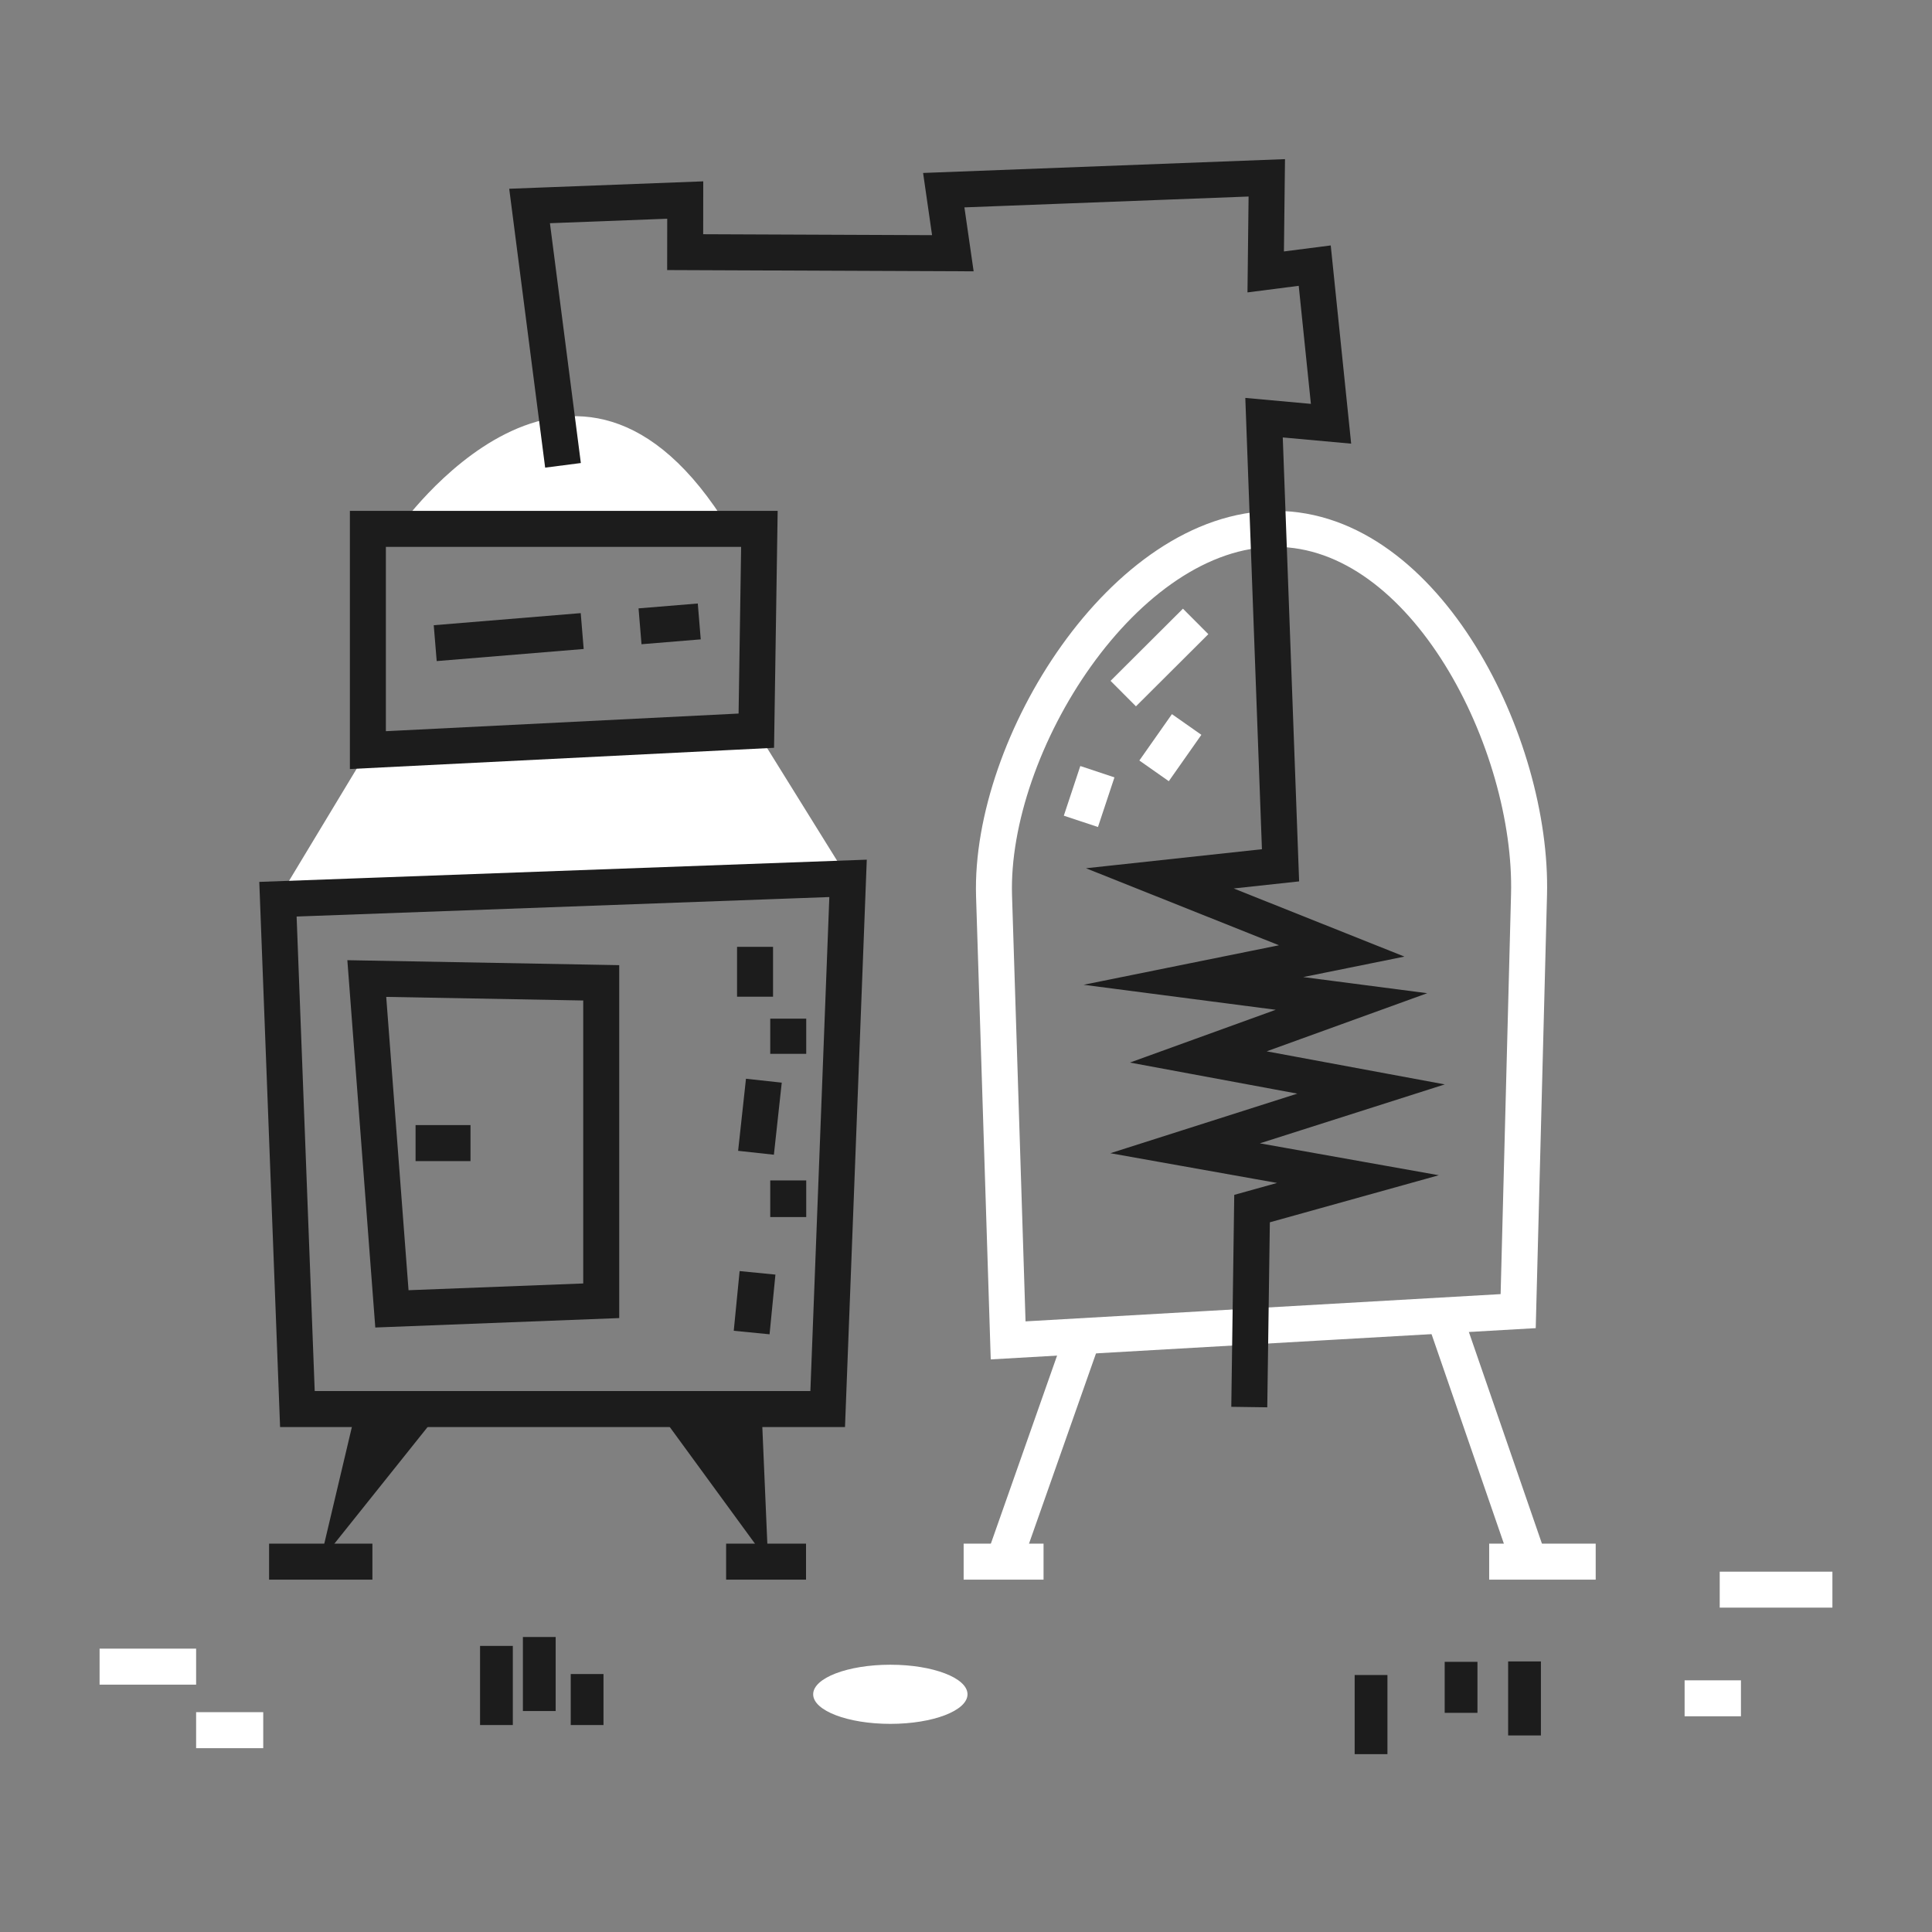 <svg xmlns="http://www.w3.org/2000/svg" viewBox="0 0 444 444" width="444" height="444"
     preserveAspectRatio="xMidYMid meet" style="width: 100%; height: 100%; transform: translate3d(0px, 0px, 0px);">
    <rect x="0" y="0" width="444" height="444" fill="#808080" stroke="none"/>
    <defs>
        <clipPath id="__lottie_element_282">
            <rect width="444" height="444" x="0" y="0"/>
        </clipPath>
    </defs>
    <g clip-path="url(#__lottie_element_282)">
        <g transform="matrix(1,0,0,1,18.753,20.196)" opacity="1" style="display: block;">
            <g opacity="1" transform="matrix(1,0,0,1,271.079,194.596)">
                <path stroke-linecap="butt" stroke-linejoin="miter" fill-opacity="0" stroke-miterlimit="10"
                      stroke="rgb(255,255,255)" stroke-opacity="1" stroke-width="8.269"
                      d=" M59.065,86.524 C59.065,86.524 -58.148,93.247 -58.148,93.247 C-58.148,93.247 -61.387,-8.894 -61.387,-8.894 C-62.459,-43.587 -31.415,-93.247 3.294,-93.247 C37.886,-93.247 62.46,-43.773 61.559,-9.193 C61.559,-9.193 59.065,86.524 59.065,86.524z"/>
            </g>
            <g opacity="1" transform="matrix(1,0,0,1,0,0)">
                <path stroke-linecap="butt" stroke-linejoin="miter" fill-opacity="0" stroke-miterlimit="10"
                      stroke="rgb(255,255,255)" stroke-opacity="1" stroke-width="8.269"
                      d=" M202.705,338.692 C202.705,338.692 221.069,338.692 221.069,338.692"/>
            </g>
            <g opacity="1" transform="matrix(1,0,0,1,0,0)">
                <path stroke-linecap="butt" stroke-linejoin="miter" fill-opacity="0" stroke-miterlimit="10"
                      stroke="rgb(255,255,255)" stroke-opacity="1" stroke-width="8.269"
                      d=" M323.479,338.692 C323.479,338.692 347.96,338.692 347.96,338.692"/>
            </g>
            <g opacity="1" transform="matrix(1,0,0,1,221.013,312.773)">
                <path stroke-linecap="butt" stroke-linejoin="miter" fill-opacity="0" stroke-miterlimit="10"
                      stroke="rgb(255,255,255)" stroke-opacity="1" stroke-width="8.269"
                      d=" M9.127,-25.918 C9.127,-25.918 -9.126,25.918 -9.126,25.918"/>
            </g>
            <g opacity="1" transform="matrix(1,0,0,1,322.891,310.394)">
                <path stroke-linecap="butt" stroke-linejoin="miter" fill-opacity="0" stroke-miterlimit="10"
                      stroke="rgb(255,255,255)" stroke-opacity="1" stroke-width="8.269"
                      d=" M-9.77,-28.298 C-9.77,-28.298 9.769,28.298 9.769,28.298"/>
            </g>
            <g opacity="1" transform="matrix(1,0,0,1,231.545,162.857)">
                <path stroke-linecap="butt" stroke-linejoin="miter" fill-opacity="0" stroke-miterlimit="10"
                      stroke="rgb(255,255,255)" stroke-opacity="1" stroke-width="8.269"
                      d=" M-1.894,5.705 C-1.894,5.705 1.895,-5.706 1.895,-5.706"/>
            </g>
            <g opacity="1" transform="matrix(1,0,0,1,247.704,130.908)">
                <path stroke-linecap="butt" stroke-linejoin="miter" fill-opacity="0" stroke-miterlimit="10"
                      stroke="rgb(255,255,255)" stroke-opacity="1" stroke-width="8.269"
                      d=" M-8.317,8.291 C-8.317,8.291 8.317,-8.291 8.317,-8.291"/>
            </g>
            <g opacity="1" transform="matrix(1,0,0,1,250.213,151.628)">
                <path stroke-linecap="butt" stroke-linejoin="miter" fill-opacity="0" stroke-miterlimit="10"
                      stroke="rgb(255,255,255)" stroke-opacity="1" stroke-width="8.269"
                      d=" M-3.743,5.328 C-3.743,5.328 3.743,-5.328 3.743,-5.328"/>
            </g>
        </g>
        <g transform="matrix(1,0,0,1,18.753,0.196)" opacity="1" style="display: none;">
            <g opacity="1" transform="matrix(1,0,0,1,266.597,322.025)">
                <path fill="rgb(28,28,28)" fill-opacity="1"
                      d=" M2.897,42.009 C-3.115,41.952 -5.554,44.779 3.236,44.761 C11.88,44.743 8.666,42.058 2.897,42.009z"/>
            </g>
        </g>
        <g transform="matrix(0,0,0,0,322.664,363.846)" opacity="1" style="display: block;">
            <g opacity="1" transform="matrix(1,0,0,1,266.597,322.025)">
                <path fill="rgb(28,28,28)" fill-opacity="1"
                      d=" M2.017,40.964 C2.017,40.964 -3.381,34.304 2.51,34.286 C6.619,34.273 4.65,40.779 2.017,40.964z"/>
            </g>
        </g>
        <g transform="matrix(0,0,0,0,260.664,363.846)" opacity="1" style="display: block;">
            <g opacity="1" transform="matrix(1,0,0,1,266.597,322.025)">
                <path fill="rgb(28,28,28)" fill-opacity="1"
                      d=" M2.017,40.964 C2.017,40.964 -3.381,34.304 2.51,34.286 C6.619,34.273 4.65,40.779 2.017,40.964z"/>
            </g>
        </g>
        <g transform="matrix(1,0,0,1,18.753,20.196)" opacity="1" style="display: block;">
            <g opacity="1" transform="matrix(1,0,0,1,110.633,167.089)">
                <path fill="rgb(255,255,255)" fill-opacity="1"
                      d=" M-65.509,19.365 C-65.509,19.365 65.509,14.574 65.509,14.574 C65.509,14.574 44.428,-19.365 44.428,-19.365 C44.428,-19.365 -44.841,-14.9 -44.841,-14.9 C-44.841,-14.9 -65.509,19.365 -65.509,19.365z"/>
            </g>
            <g opacity="1" transform="matrix(1,0,0,1,110.78,72.212)">
                <path fill="rgb(255,255,255)" fill-opacity="1"
                      d=" M-38.011,29.138 C-38.011,29.138 2.527,-29.138 38.01,29.138 C38.01,29.138 -38.011,29.138 -38.011,29.138z"/>
            </g>
            <g opacity="1" transform="matrix(1,0,0,1,110.633,242.642)">
                <path stroke-linecap="butt" stroke-linejoin="miter" fill-opacity="0" stroke-miterlimit="10"
                      stroke="rgb(28,28,28)" stroke-opacity="1" stroke-width="8.269"
                      d=" M60.828,60.979 C60.828,60.979 -61.04,60.979 -61.04,60.979 C-61.04,60.979 -65.509,-56.188 -65.509,-56.188 C-65.509,-56.188 65.509,-60.979 65.509,-60.979 C65.509,-60.979 60.828,60.979 60.828,60.979z"/>
            </g>
            <g opacity="1" transform="matrix(1,0,0,1,110.779,126.77)">
                <path stroke-linecap="butt" stroke-linejoin="miter" fill-opacity="0" stroke-miterlimit="10"
                      stroke="rgb(28,28,28)" stroke-opacity="1" stroke-width="8.269"
                      d=" M44.281,20.954 C44.281,20.954 -44.988,25.42 -44.988,25.42 C-44.988,25.42 -44.988,-25.42 -44.988,-25.42 C-44.988,-25.42 44.988,-25.42 44.988,-25.42 C44.988,-25.42 44.281,20.954 44.281,20.954z"/>
            </g>
            <g opacity="1" transform="matrix(1,0,0,1,0,0)">
                <path stroke-linecap="butt" stroke-linejoin="miter" fill-opacity="0" stroke-miterlimit="10"
                      stroke="rgb(28,28,28)" stroke-opacity="1" stroke-width="8.269"
                      d=" M154.767,197.403 C154.767,197.403 154.767,208.856 154.767,208.856"/>
            </g>
            <g opacity="1" transform="matrix(1,0,0,1,0,0)">
                <path stroke-linecap="butt" stroke-linejoin="miter" fill-opacity="0" stroke-miterlimit="10"
                      stroke="rgb(28,28,28)" stroke-opacity="1" stroke-width="8.269"
                      d=" M162.394,213.909 C162.394,213.909 162.394,221.993 162.394,221.993"/>
            </g>
            <g opacity="1" transform="matrix(1,0,0,1,155.891,236.446)">
                <path stroke-linecap="butt" stroke-linejoin="miter" fill-opacity="0" stroke-miterlimit="10"
                      stroke="rgb(28,28,28)" stroke-opacity="1" stroke-width="8.269"
                      d=" M0.902,-8.282 C0.902,-8.282 -0.903,8.282 -0.903,8.282"/>
            </g>
            <g opacity="1" transform="matrix(1,0,0,1,0,0)">
                <path stroke-linecap="butt" stroke-linejoin="miter" fill-opacity="0" stroke-miterlimit="10"
                      stroke="rgb(28,28,28)" stroke-opacity="1" stroke-width="8.269"
                      d=" M162.394,251.081 C162.394,251.081 162.394,259.502 162.394,259.502"/>
            </g>
            <g opacity="1" transform="matrix(1,0,0,1,154.662,279.179)">
                <path stroke-linecap="butt" stroke-linejoin="miter" fill-opacity="0" stroke-miterlimit="10"
                      stroke="rgb(28,28,28)" stroke-opacity="1" stroke-width="8.269"
                      d=" M0.674,-6.859 C0.674,-6.859 -0.674,6.859 -0.674,6.859"/>
            </g>
            <g opacity="1" transform="matrix(1,0,0,1,68.988,320.929)">
                <path fill="rgb(28,28,28)" fill-opacity="1"
                      d=" M-5.898,-17.307 C-5.898,-17.307 -14.196,17.762 -14.196,17.762 C-14.196,17.762 14.196,-17.763 14.196,-17.763 C14.196,-17.763 -5.898,-17.307 -5.898,-17.307z"/>
            </g>
            <g opacity="1" transform="matrix(1,0,0,1,144.959,321.156)">
                <path fill="rgb(28,28,28)" fill-opacity="1"
                      d=" M-12.808,-17.535 C-12.808,-17.535 12.809,17.535 12.809,17.535 C12.809,17.535 11.303,-17.535 11.303,-17.535 C11.303,-17.535 -12.808,-17.535 -12.808,-17.535z"/>
            </g>
            <g opacity="1" transform="matrix(1,0,0,1,0,0)">
                <path stroke-linecap="butt" stroke-linejoin="miter" fill-opacity="0" stroke-miterlimit="10"
                      stroke="rgb(28,28,28)" stroke-opacity="1" stroke-width="8.269"
                      d=" M43.088,338.692 C43.088,338.692 66.831,338.692 66.831,338.692"/>
            </g>
            <g opacity="1" transform="matrix(1,0,0,1,0,0)">
                <path stroke-linecap="butt" stroke-linejoin="miter" fill-opacity="0" stroke-miterlimit="10"
                      stroke="rgb(28,28,28)" stroke-opacity="1" stroke-width="8.269"
                      d=" M148.12,338.692 C148.12,338.692 166.484,338.692 166.484,338.692"/>
            </g>
            <g opacity="1" transform="matrix(1,0,0,1,135.141,123.177)">
                <path stroke-linecap="butt" stroke-linejoin="miter" fill-opacity="0" stroke-miterlimit="10"
                      stroke="rgb(28,28,28)" stroke-opacity="1" stroke-width="8.269"
                      d=" M-6.807,0.56 C-6.807,0.56 6.807,-0.56 6.807,-0.56"/>
            </g>
            <g opacity="1" transform="matrix(1,0,0,1,98.156,126.22)">
                <path stroke-linecap="butt" stroke-linejoin="miter" fill-opacity="0" stroke-miterlimit="10"
                      stroke="rgb(28,28,28)" stroke-opacity="1" stroke-width="8.269"
                      d=" M-16.889,1.39 C-16.889,1.39 16.889,-1.39 16.889,-1.39"/>
            </g>
            <g opacity="1" transform="matrix(1,0,0,1,92.478,242.642)">
                <path stroke-linecap="butt" stroke-linejoin="miter" fill-opacity="0" stroke-miterlimit="10"
                      stroke="rgb(28,28,28)" stroke-opacity="1" stroke-width="8.269"
                      d=" M-21.163,37.956 C-21.163,37.956 -26.938,-37.956 -26.938,-37.956 C-26.938,-37.956 26.938,-36.971 26.938,-36.971 C26.938,-36.971 26.938,36.096 26.938,36.096 C26.938,36.096 -21.163,37.956 -21.163,37.956z"/>
            </g>
            <g opacity="1" transform="matrix(1,0,0,1,0,0)">
                <path stroke-linecap="butt" stroke-linejoin="miter" fill-opacity="0" stroke-miterlimit="10"
                      stroke="rgb(28,28,28)" stroke-opacity="1" stroke-width="8.269"
                      d=" M76.75,242.503 C76.75,242.503 89.374,242.503 89.374,242.503"/>
            </g>
        </g>
        <g transform="matrix(1,0,0,1,18.753,20.196)" opacity="1" style="display: block;">
            <g opacity="1" transform="matrix(1,0,0,1,199.642,161.919)">
                <path stroke-linecap="butt" stroke-linejoin="miter" fill-opacity="0" stroke-miterlimit="10"
                      stroke="rgb(28,28,28)" stroke-opacity="1" stroke-width="8.269"
                      d=" M-89.009,-75.175 C-89.009,-75.175 -96.691,-134.778 -96.691,-134.778 C-96.691,-134.778 -60.919,-136.144 -60.919,-136.144 C-60.919,-136.144 -60.934,-124.169 -60.934,-124.169 C-60.934,-124.169 0.582,-123.917 0.582,-123.917 C0.582,-123.917 -1.507,-138.412 -1.507,-138.412 C-1.507,-138.412 72.731,-141.247 72.731,-141.247 C72.731,-141.247 72.482,-119.623 72.482,-119.623 C72.482,-119.623 83.748,-121.07 83.748,-121.07 C83.748,-121.07 87.493,-84.729 87.493,-84.729 C87.493,-84.729 72.098,-86.127 72.098,-86.127 C72.098,-86.127 75.888,16.744 75.888,16.744 C75.888,16.744 48.152,19.744 48.152,19.744 C48.152,19.744 89.944,36.422 89.944,36.422 C89.944,36.422 55.866,43.315 55.866,43.315 C55.866,43.315 92.193,48.042 92.193,48.042 C92.193,48.042 56.993,60.786 56.993,60.786 C56.993,60.786 96.691,68.155 96.691,68.155 C96.691,68.155 53.962,81.775 53.962,81.775 C53.962,81.775 93.678,88.857 93.678,88.857 C93.678,88.857 69.343,95.635 69.343,95.635 C69.343,95.635 68.706,141.247 68.706,141.247"/>
            </g>
        </g>
        <g transform="matrix(1,0,0,1,18.753,20.196)" opacity="1" style="display: block;">
            <g opacity="1" transform="matrix(1,0,0,1,0,0)">
                <path stroke-linecap="butt" stroke-linejoin="miter" fill-opacity="0" stroke-miterlimit="10"
                      stroke="rgb(255,255,255)" stroke-opacity="1" stroke-width="8.269"
                      d=" M26.318,377.422 C26.318,377.422 41.741,377.422 41.741,377.422"/>
            </g>
            <g opacity="1" transform="matrix(1,0,0,1,0,0)">
                <path stroke-linecap="butt" stroke-linejoin="miter" fill-opacity="0" stroke-miterlimit="10"
                      stroke="rgb(255,255,255)" stroke-opacity="1" stroke-width="8.269"
                      d=" M4.134,362.823 C4.134,362.823 26.318,362.823 26.318,362.823"/>
            </g>
            <g opacity="1" transform="matrix(1,0,0,1,0,0)">
                <path stroke-linecap="butt" stroke-linejoin="miter" fill-opacity="0" stroke-miterlimit="10"
                      stroke="rgb(255,255,255)" stroke-opacity="1" stroke-width="8.269"
                      d=" M368.392,370.101 C368.392,370.101 381.341,370.101 381.341,370.101"/>
            </g>
            <g opacity="1" transform="matrix(1,0,0,1,0,0)">
                <path stroke-linecap="butt" stroke-linejoin="miter" fill-opacity="0" stroke-miterlimit="10"
                      stroke="rgb(255,255,255)" stroke-opacity="1" stroke-width="8.269"
                      d=" M376.461,345.125 C376.461,345.125 402.359,345.125 402.359,345.125"/>
            </g>
            <g opacity="1" transform="matrix(1,0,0,1,185.859,369.176)">
                <path fill="rgb(255,255,255)" fill-opacity="1"
                      d=" M17.734,0 C17.734,3.753 9.795,6.796 0.001,6.796 C-9.794,6.796 -17.734,3.753 -17.734,0 C-17.734,-3.754 -9.794,-6.796 0.001,-6.796 C9.795,-6.796 17.734,-3.754 17.734,0z"/>
            </g>
        </g>
        <g transform="matrix(1,0,0,1,18.753,20.196)" opacity="1" style="display: block;">
            <g opacity="1" transform="matrix(1,0,0,1,0,0)">
                <path stroke-linecap="butt" stroke-linejoin="miter" fill-opacity="0" stroke-miterlimit="10"
                      stroke="rgb(28,28,28)" stroke-opacity="1" stroke-width="7.531"
                      d=" M95.335,376.243 C95.335,376.243 95.335,358.052 95.335,358.052"/>
            </g>
            <g opacity="1" transform="matrix(1,0,0,1,0,0)">
                <path stroke-linecap="butt" stroke-linejoin="miter" fill-opacity="0" stroke-miterlimit="10"
                      stroke="rgb(28,28,28)" stroke-opacity="1" stroke-width="7.531"
                      d=" M105.181,373.024 C105.181,373.024 105.181,356.009 105.181,356.009"/>
            </g>
            <g opacity="1" transform="matrix(1,0,0,1,0,0)">
                <path stroke-linecap="butt" stroke-linejoin="miter" fill-opacity="0" stroke-miterlimit="10"
                      stroke="rgb(28,28,28)" stroke-opacity="1" stroke-width="7.531"
                      d=" M116.174,376.243 C116.174,376.243 116.174,364.516 116.174,364.516"/>
            </g>
            <g opacity="1" transform="matrix(1,0,0,1,0,0)">
                <path stroke-linecap="butt" stroke-linejoin="miter" fill-opacity="0" stroke-miterlimit="10"
                      stroke="rgb(28,28,28)" stroke-opacity="1" stroke-width="7.531"
                      d=" M296.333,382.935 C296.333,382.935 296.333,364.744 296.333,364.744"/>
            </g>
            <g opacity="1" transform="matrix(1,0,0,1,0,0)">
                <path stroke-linecap="butt" stroke-linejoin="miter" fill-opacity="0" stroke-miterlimit="10"
                      stroke="rgb(28,28,28)" stroke-opacity="1" stroke-width="7.531"
                      d=" M331.604,378.63 C331.604,378.63 331.604,361.615 331.604,361.615"/>
            </g>
            <g opacity="1" transform="matrix(1,0,0,1,0,0)">
                <path stroke-linecap="butt" stroke-linejoin="miter" fill-opacity="0" stroke-miterlimit="10"
                      stroke="rgb(28,28,28)" stroke-opacity="1" stroke-width="7.531"
                      d=" M317.021,373.437 C317.021,373.437 317.021,361.711 317.021,361.711"/>
            </g>
        </g>
    </g>
</svg>